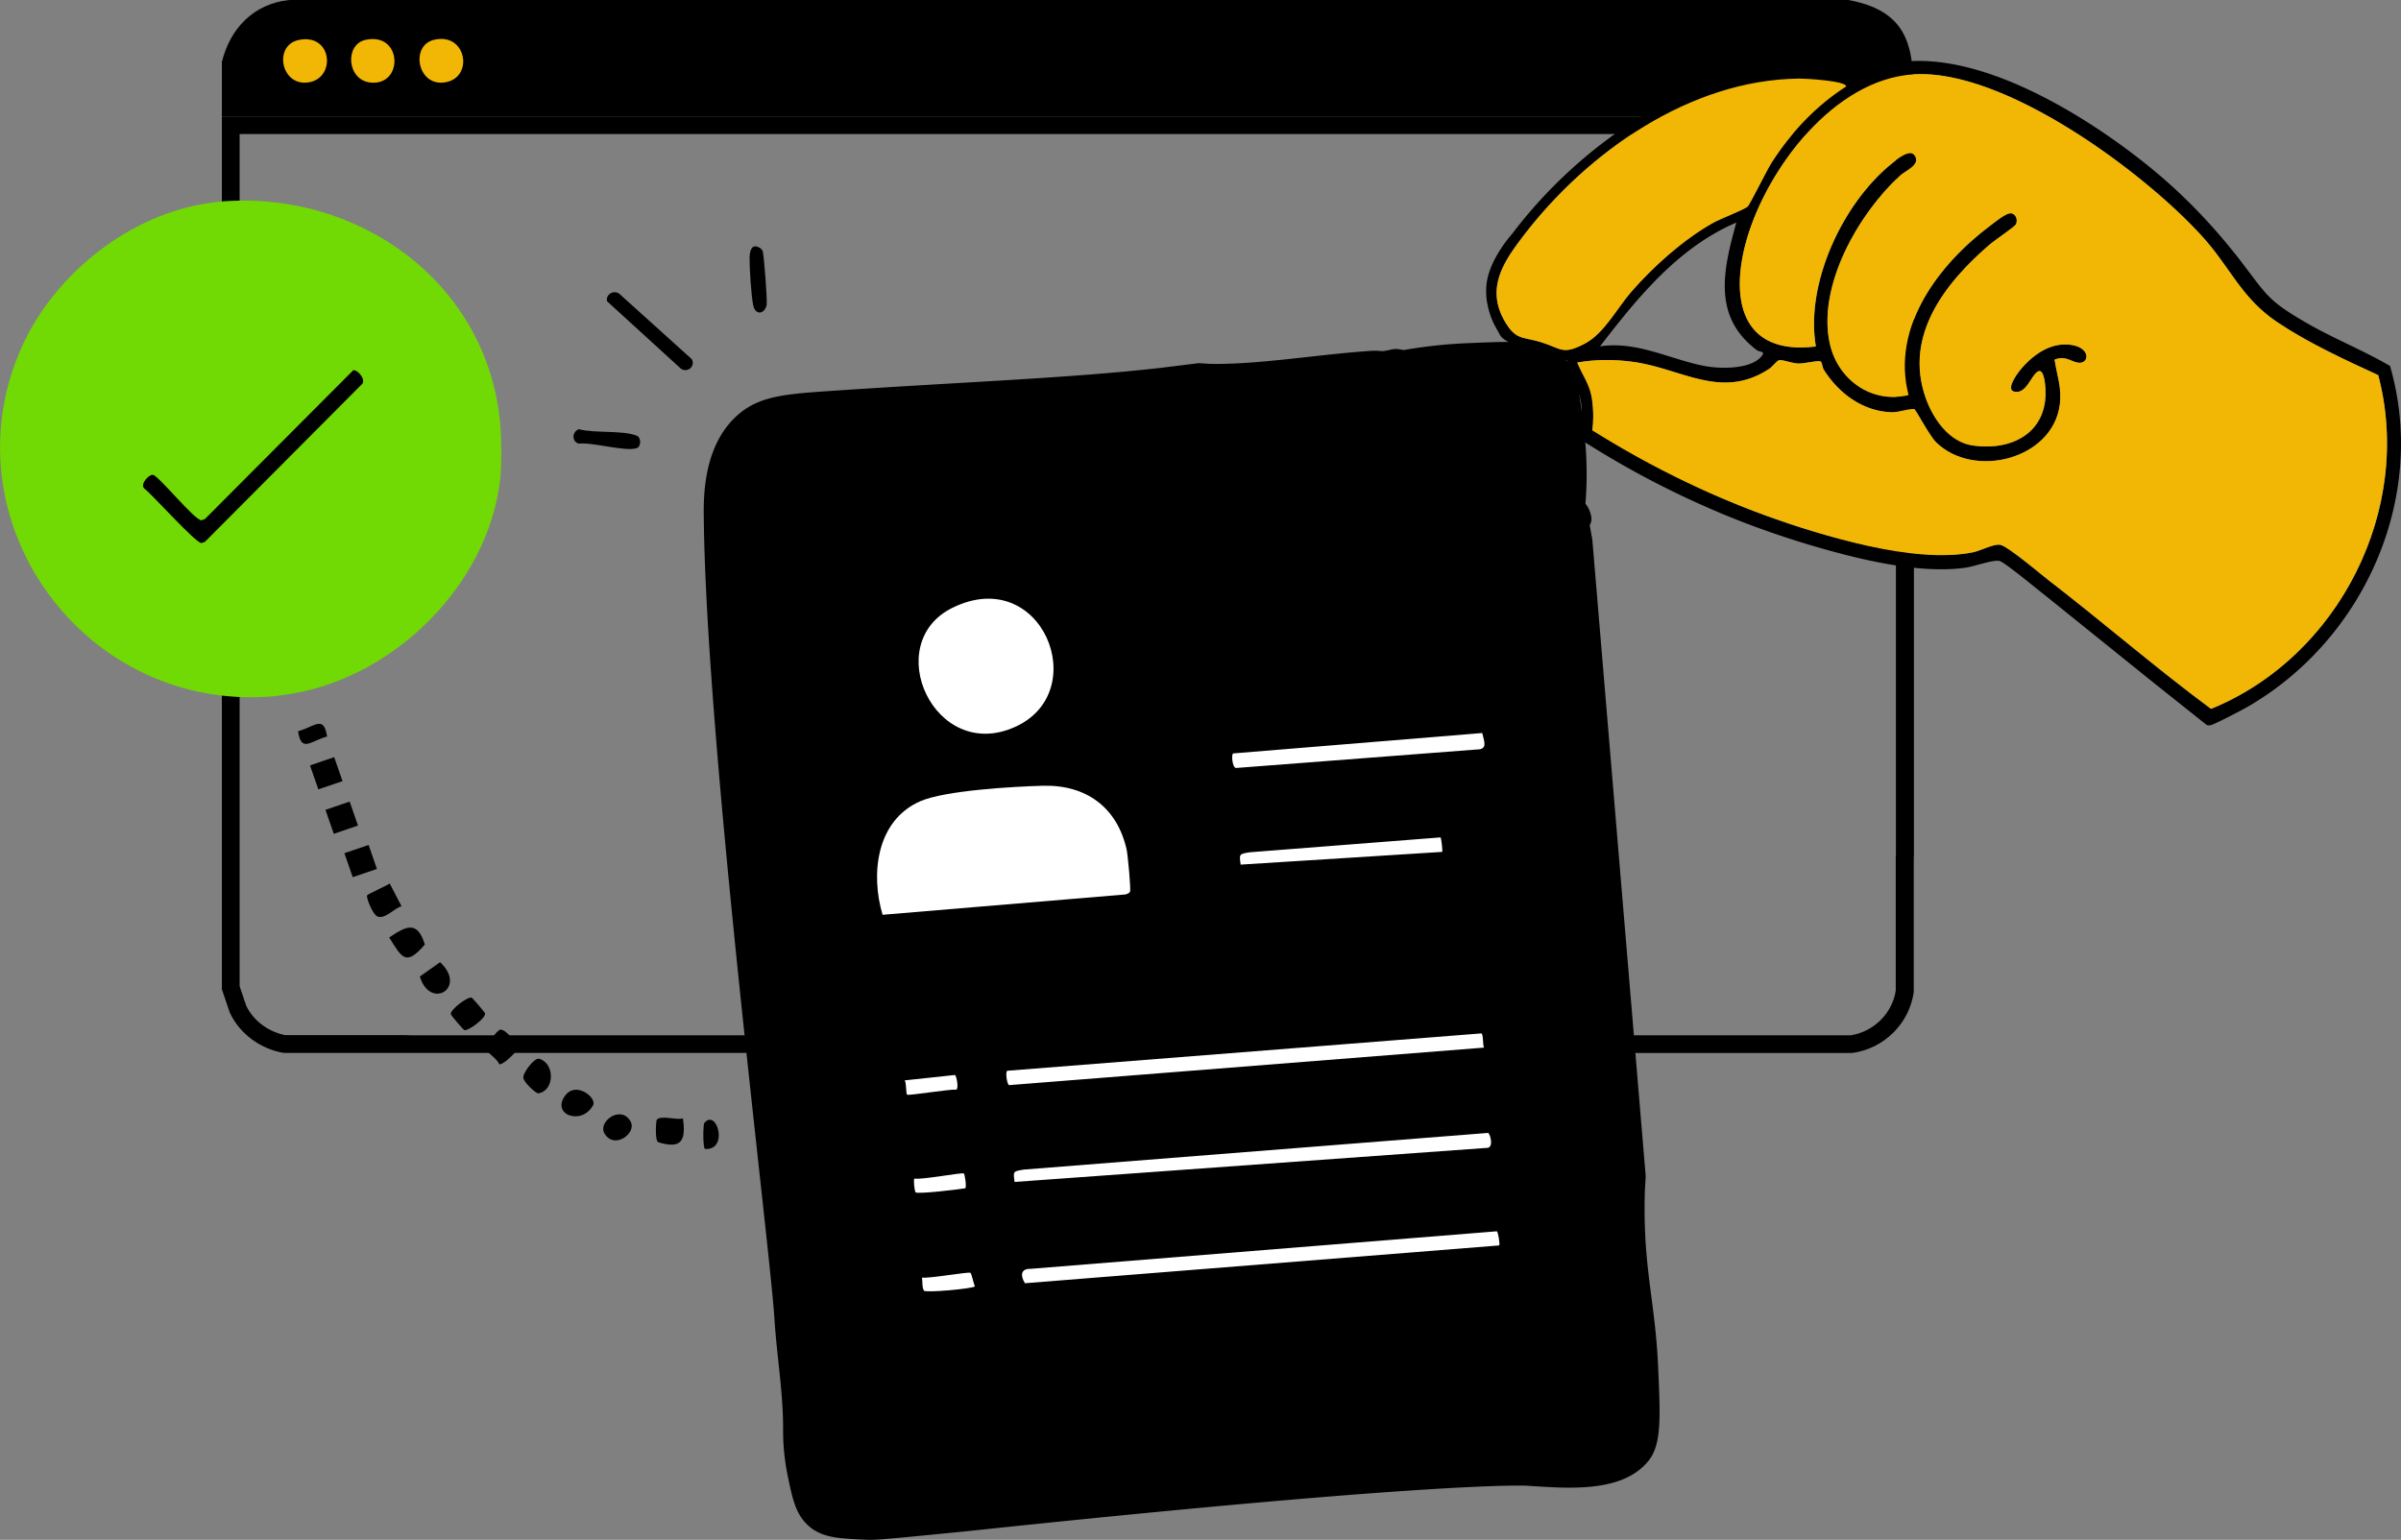 <svg xmlns="http://www.w3.org/2000/svg" width="212" height="136" fill="none"><rect width="100%" height="100%" fill="#808080" stroke="none"/><g clip-path="url(#A)"><g fill="#000"><path d="M167.404 11.841v.055.117 1.014 2.301 60.149l-.016.195v11.833c-.322 2.02-1.944 3.619-3.982 3.939h-11.051-.071-10.681-.07-83.746c-.055-.008-.118 0-.173 0H36.418l-.622-.016H25.179c-1.503-.304-2.81-1.279-3.439-2.597l-.582-1.724V11.841h146.239m1.574-1.56H19.59v77.091l.693 2.052c.874 1.888 2.707 3.222 4.762 3.573h10.759.622 21.306.063l83.746.008H152.3h.071 11.168c2.81-.382 5.053-2.597 5.439-5.39V75.672l.016-.016V15.328v-2.309-1.139-1.607l-.024.008z"/><path d="M163.209 0H25.525c-3.148.343-5.203 2.512-5.935 5.476v4.805h149.38c-.047-4.992.417-9.15-5.761-10.281z"/></g><path d="M38.283 3.526c2.881-.733 3.589 3.261 1.086 3.736s-3.172-3.206-1.086-3.736zm-11.885 0c2.92-.593 3.29 3.292.921 3.736-2.495.476-3.243-3.268-.921-3.736zm5.856 0c3.274-.741 3.416 4.041.488 3.768-2.125-.195-2.314-3.354-.488-3.768z" fill="#f2b705"/><path d="M139.99 44.486c.126-1.576.197-3.892-.141-6.669-.425-3.448-.638-5.18-1.889-6.334-1.575-1.466-3.865-1.365-8.438-1.17a42.53 42.53 0 0 0-5.588.608c-.244-.047-.575-.14-.96-.07-.339.062-.669.156-.945.164-.338-.039-.693-.047-1.078-.016-.04 0-.079 0-.118.008-4.369.289-9.792 1.217-14.01 1.131l-.984-.062-3.33.413c-8.209.928-17.323 1.233-29.31 2.051-3.998.273-6.234.46-8.138 2.184-2.928 2.652-2.944 7.028-2.92 8.939.205 19.961 5.832 64.259 6.241 70.835.205 3.292.787 6.56.764 9.86 0 .327-.016 1.88.386 3.884.425 2.075.708 3.495 1.842 4.509 1.188 1.069 2.684 1.139 5.006 1.24.842.039 1.354 0 5.431-.398l3.353-.327c42.353-4.493 49.657-4.041 49.657-4.041 3.495.219 8.406.694 10.728-2.192 1.165-1.451 1.063-3.744.858-8.338-.26-5.851-1.362-8.752-1.173-15.43.024-.702.095-1.177.063-1.544l-4.699-56.054-.228-1.264c0-.039.205-.343.142-.718-.071-.421-.244-.881-.536-1.201h.016z" fill="#000"/><path d="M77.929 80.797c-1.07-3.588-.559-8.315 3.314-10.023 2.172-.959 8.249-1.303 10.838-1.373 3.802-.101 6.556 1.888 7.398 5.64.094.421.401 3.58.291 3.736-.094.133-.26.187-.409.226l-21.424 1.794h-.008zM84.1 53.682c7.894-3.885 12.436 7.418 5.525 10.523-7.139 3.214-11.909-7.387-5.525-10.523zm48.066 55.071c.111.055.292 1.139.205 1.248l-41.872 3.339c-.409-.648-.402-1.295.504-1.272l41.164-3.315zm-1.361-17.48c.181.109.103.999.228 1.256l-41.951 3.315c-.181-.133-.323-1.194-.142-1.271l41.865-3.3zm.582 8.783c.229.14.536 1.404-.157 1.334l-41.644 3.003c-.142-.967-.126-.936.826-1.092l40.975-3.237v-.008zm-.511-35.313c.173.772.528 1.466-.527 1.459l-21.228 1.63c-.322-.086-.409-1.209-.236-1.287l21.983-1.802h.008zm-3.683 9.213c.063.047.212 1.264.141 1.287l-17.788 1.123c-.141-.967-.125-.936.827-1.092l16.82-1.311v-.008zM84.32 94.947c.15.094.338 1.178.126 1.295-.598-.055-4.148.538-4.345.445-.126-.062-.055-1.03-.22-1.264l4.439-.476zm.78 8.697c.087.039.268 1.217.126 1.31-.504.094-4.297.546-4.392.351-.087-.171-.205-1.154-.087-1.209.63.125 4.164-.553 4.353-.452zm.582 8.775c.11.055.275.96.401 1.194-.102.203-4.376.593-4.502.382-.189-.312-.11-.803-.173-1.154.598.101 4.077-.523 4.274-.422z" fill="#fff"/><path d="M61.093 31.732c.315.648-.401 1.225-.976.827L53.6 26.607c-.142-.585.575-1.03 1.07-.671l6.423 5.796zm-9.988 6.178c1.432.374 3.802.07 5.108.569.433.164.394.983 0 1.108-1.023.32-3.888-.546-5.124-.406-.606-.179-.606-1.045.024-1.271h-.008zM67.02 21.849c.142.078.22.156.307.296.126.211.441 4.478.362 4.813-.189.78-.976.928-1.181.016-.173-.78-.338-3.37-.323-4.212.008-.507.142-1.287.834-.905v-.008z" fill="#000"/><path d="M44.171 37.45c.11 1.232.134 3.643 0 4.852-1.039 9.267-9.28 17.489-18.473 18.978-.394.062-1.228.195-1.558.218C7.658 62.926-4.612 46.412 1.684 31.186c2.692-6.498 9.193-11.942 16.222-13.167.378-.062 1.204-.195 1.558-.218 12.239-1.014 23.605 7.208 24.706 19.642v.008z" fill="#71d904"/><g fill="#000"><path d="M31.192 32.699c.393-.07 1.244.92.693 1.303L18.087 47.863l-.299.101c-.527 0-4.29-4.243-5.069-4.836-.354-.39.441-1.248.787-1.186.527.094 3.66 4.009 4.282 4.009l.299-.101 13.105-13.151zm26.793 66.21c.323-.452 1.771.062 2.314-.133.275 1.935-.087 2.754-2.196 2.106-.299-.227-.173-1.888-.118-1.966v-.008zm4.202.281c1.102-1.342 2.188 2.418.071 2.293-.22-.093-.173-2.168-.071-2.293zM34.364 82.801c1.519-1.022 2.495-1.513 3.148.624-1.669 1.942-2.007 1.201-3.148-.624zm-1.952-3.72c.047-.101 1.669-.827 1.999-1.045l1.047 2.012c-.645.164-1.401 1.123-2.094.913-.449-.14-1.047-1.693-.952-1.88zm9.225 9.032c.087.023 1.181 1.31 1.196 1.404.047.429-1.495 1.568-1.834 1.467-.087-.023-1.181-1.311-1.196-1.404-.047-.429 1.495-1.568 1.834-1.466zm-2.778-3.128c2.432 2.285-.897 4.251-1.787 1.264l1.787-1.264zm13.545 12.559c-.952 1.935-3.825.936-2.471-.819.889-1.154 2.613.07 2.471.819zm-4.801-4.033c1.393.39 1.401 2.8-.063 3.058-.197.039-1.291-.967-1.33-1.365-.047-.476.992-1.81 1.393-1.693zm-2-.764c-.039.203-1.204 1.35-1.527 1.248-.165-.507-1.118-1.006-1.165-1.412-.024-.25 1-1.607 1.252-1.638.504-.062 1.551 1.233 1.44 1.802z"/><use href="#B"/><path d="M29.508 66.874l-2.136.73.736 2.117 2.136-.73-.736-2.117zm1.365 3.925l-2.136.73.736 2.117 2.136-.73-.736-2.117zm22.491 29.288c-.575-1.038 1.488-2.527 2.314-1.03.575 1.038-1.488 2.528-2.314 1.03zM26.32 64.58c1.48-.398 2.267-1.451 2.558.476-1.48.398-2.267 1.451-2.558-.476zm109.679-13.261l-3.77-22.122-.244-.437s-.102-.187-.205-.437c-.448-1.038-.535-2.052-.535-2.052s-.047-.53 0-1.069c.197-2.27 2.267-4.54 2.267-4.54 6.029-7.988 16.513-15.46 27.083-14.602.929.078 2.637.725 3.33.655.393-.039 1.448-.647 2.023-.827 7.721-2.418 18.425 4.376 24.171 9.119 2.991 2.473 5.58 5.234 7.926 8.307 2.148 2.816 2.282 3.268 5.509 5.148 2.424 1.412 5.053 2.449 7.477 3.861 3.353 11.552-2.266 24.173-12.609 30.125-.448.258-2.943 1.568-3.25 1.607-.134.016-.252.031-.37-.055l-4.691-3.736-9.461-7.621c-.692-.53-3.573-2.933-4.085-3.089-.503-.156-2.227.468-2.951.577-4.085.608-9.492-.733-13.444-1.888-4.62-1.357-8.012-2.808-9.169-3.315a79.9 79.9 0 0 1-10.767-5.686 1.17 1.17 0 0 1-.449-.374c-.213-.281-.236-.585-.252-.85-.031-.718.079-1.123.11-1.529.079-.967-.259-1.755-.385-2.067-.331-.772-.685-.983-.85-1.802-.071-.343-.071-.632-.063-.819a9.2 9.2 0 0 1-1.228-.242c-1.189-.312-1.204-.562-2.306-.858-.551-.148-1.338-.296-1.842-.624a1.54 1.54 0 0 1-.535-.499c-.055-.094-.048-.109-.205-.39l3.77 22.13zm73.986-18.191c-2.983-1.373-6.195-2.855-8.91-4.68-3.172-2.129-4.124-4.813-6.604-7.551-5.163-5.702-17.496-14.844-25.509-14.329-7.005.445-12.869 8.292-14.687 14.462-1.55 5.258-.606 10.406 6.069 9.571-.945-5.523 2.329-12.559 6.611-16.077.456-.374 1.913-1.646 2.227-.554.197.679-.92 1.092-1.401 1.537-3.659 3.362-7.312 9.704-6.217 14.79.684 3.198 3.652 5.39 6.973 4.602-1.566-6.014 2.645-11.56 7.218-14.977.385-.289 1.44-1.178 1.873-1.076.401.101.559.608.378.975-.103.195-1.897 1.42-2.267 1.739-3.967 3.393-7.651 8.073-5.691 13.604.653 1.833 2.07 3.885 4.148 4.181 3.715.53 6.808-1.357 6.391-5.343-.031-.328-.165-1.498-.669-1.17-.598.398-1.007 2.013-2.062 1.755-.756-.179.236-1.537.472-1.833 1.079-1.342 2.676-2.543 4.502-2.301 1.897.25 1.645 1.794.599 1.568-.677-.148-1.094-.616-2.007-.257.22 1.435.669 2.512.456 4.017-.661 4.797-7.58 6.544-10.917 3.284-.574-.562-1.763-2.824-1.912-2.917-.205-.125-1.48.273-1.913.265-2.597-.031-4.785-1.669-6.092-3.76-.134-.218-.15-.694-.291-.733-.354-.101-1.409.211-1.991.187-.465-.016-1.378-.351-1.653-.296-.197.039-.606.577-.882.764-4.242 2.793-7.737-.039-12.034-.616-1.645-.218-3.282-.226-4.92.062.323.499 1.055 1.732 1.299 3.19a9.8 9.8 0 0 1 .11 1.771 8.01 8.01 0 0 1-.086 1.022l.283.172c2.818 1.669 8.091 4.774 15.033 7.364 5.636 2.106 13.916 4.173 18.331 3.237.709-.148 1.905-.811 2.448-.632.772.25 3.455 2.543 4.313 3.198 4.794 3.697 9.367 7.668 14.231 11.272 11.31-4.61 17.882-17.684 14.758-29.478l-.008-.008zM158.801 6.935c-9.587.125-18.599 6.506-24.219 13.799-1.794 2.332-3.439 4.688-1.708 7.652.976 1.677 1.575 1.342 3.172 1.825 1.819.554 1.897 1.178 3.889.133 1.7-.897 2.825-3.105 4.092-4.563 1.96-2.254 4.613-4.626 7.226-6.1.661-.374 2.739-1.162 3.061-1.443.182-.156 1.708-3.253 2.11-3.877 1.731-2.668 3.888-5 6.588-6.732.015-.507-3.66-.702-4.211-.702v.008zm-5.486 12.722c-5.148 2.2-8.729 6.646-12.042 10.936 3.321-.507 6.32 1.217 9.358 1.755 1.33.234 3.896.273 4.864-.835.464-.53-.094-.375-.401-.608-3.912-2.964-2.936-7.098-1.779-11.256v.008zm-27.351 47.411v.164c.11-.055.11-.109 0-.164z"/></g><path d="M209.985 33.128c3.125 11.794-3.448 24.86-14.758 29.478-4.872-3.604-9.445-7.574-14.23-11.272-.85-.655-3.534-2.949-4.314-3.198-.543-.179-1.739.484-2.447.632-5.211 1.1-13.333-1.459-18.331-3.237-2.401-.858-8.383-3.159-15.246-7.488-.032-.016-.055-.031-.071-.047.102-.663.134-1.63-.031-2.785-.174-1.232-.858-2.083-1.299-3.19 1.637-.289 3.266-.289 4.919-.062 4.298.577 7.8 3.409 12.035.616.275-.179.684-.725.881-.764.276-.055 1.189.281 1.653.296.59.023 1.637-.281 1.991-.187.142.039.158.515.291.733 1.307 2.09 3.495 3.729 6.092 3.76.433 0 1.708-.39 1.913-.265.15.094 1.346 2.363 1.913 2.917 3.337 3.261 10.255 1.513 10.916-3.284.205-1.506-.236-2.582-.456-4.017.921-.367 1.33.109 2.007.257 1.047.226 1.299-1.318-.598-1.568-1.834-.242-3.432.967-4.502 2.301-.236.296-1.228 1.654-.473 1.833 1.055.257 1.457-1.357 2.063-1.755.503-.335.637.835.669 1.17.409 3.986-2.676 5.874-6.391 5.343-2.078-.296-3.495-2.348-4.148-4.181-1.96-5.523 1.723-10.203 5.69-13.604.37-.32 2.165-1.537 2.267-1.74.189-.367.032-.874-.378-.975-.433-.109-1.479.78-1.873 1.076-4.565 3.424-8.784 8.963-7.218 14.977-3.313.788-6.288-1.404-6.973-4.602-1.086-5.086 2.558-11.428 6.218-14.79.48-.445 1.598-.858 1.401-1.537-.315-1.1-1.771.179-2.228.554-4.281 3.51-7.556 10.554-6.611 16.077-6.674.827-7.619-4.321-6.068-9.571 1.818-6.17 7.674-14.01 14.686-14.462 8.013-.515 20.346 8.627 25.51 14.329 2.479 2.738 3.431 5.421 6.603 7.551 2.716 1.825 5.935 3.307 8.91 4.68h.016zM158.801 6.935c.551 0 4.226.195 4.211.702-2.7 1.732-4.864 4.056-6.588 6.732-.402.624-1.928 3.721-2.11 3.877-.322.281-2.392 1.069-3.061 1.443-2.621 1.474-5.266 3.846-7.226 6.1-1.267 1.459-2.392 3.674-4.092 4.563-1.992 1.045-2.063.429-3.889-.133-1.597-.492-2.196-.148-3.172-1.825-1.723-2.964-.078-5.32 1.708-7.652 5.612-7.293 14.624-13.682 24.219-13.799v-.008z" fill="#f2b705"/></g><defs><clipPath id="A"><path fill="#fff" d="M0 0h212v136H0z"/></clipPath><path id="B" d="M32.545 74.629l-2.136.73.736 2.117 2.136-.73-.736-2.117z"/></defs></svg>